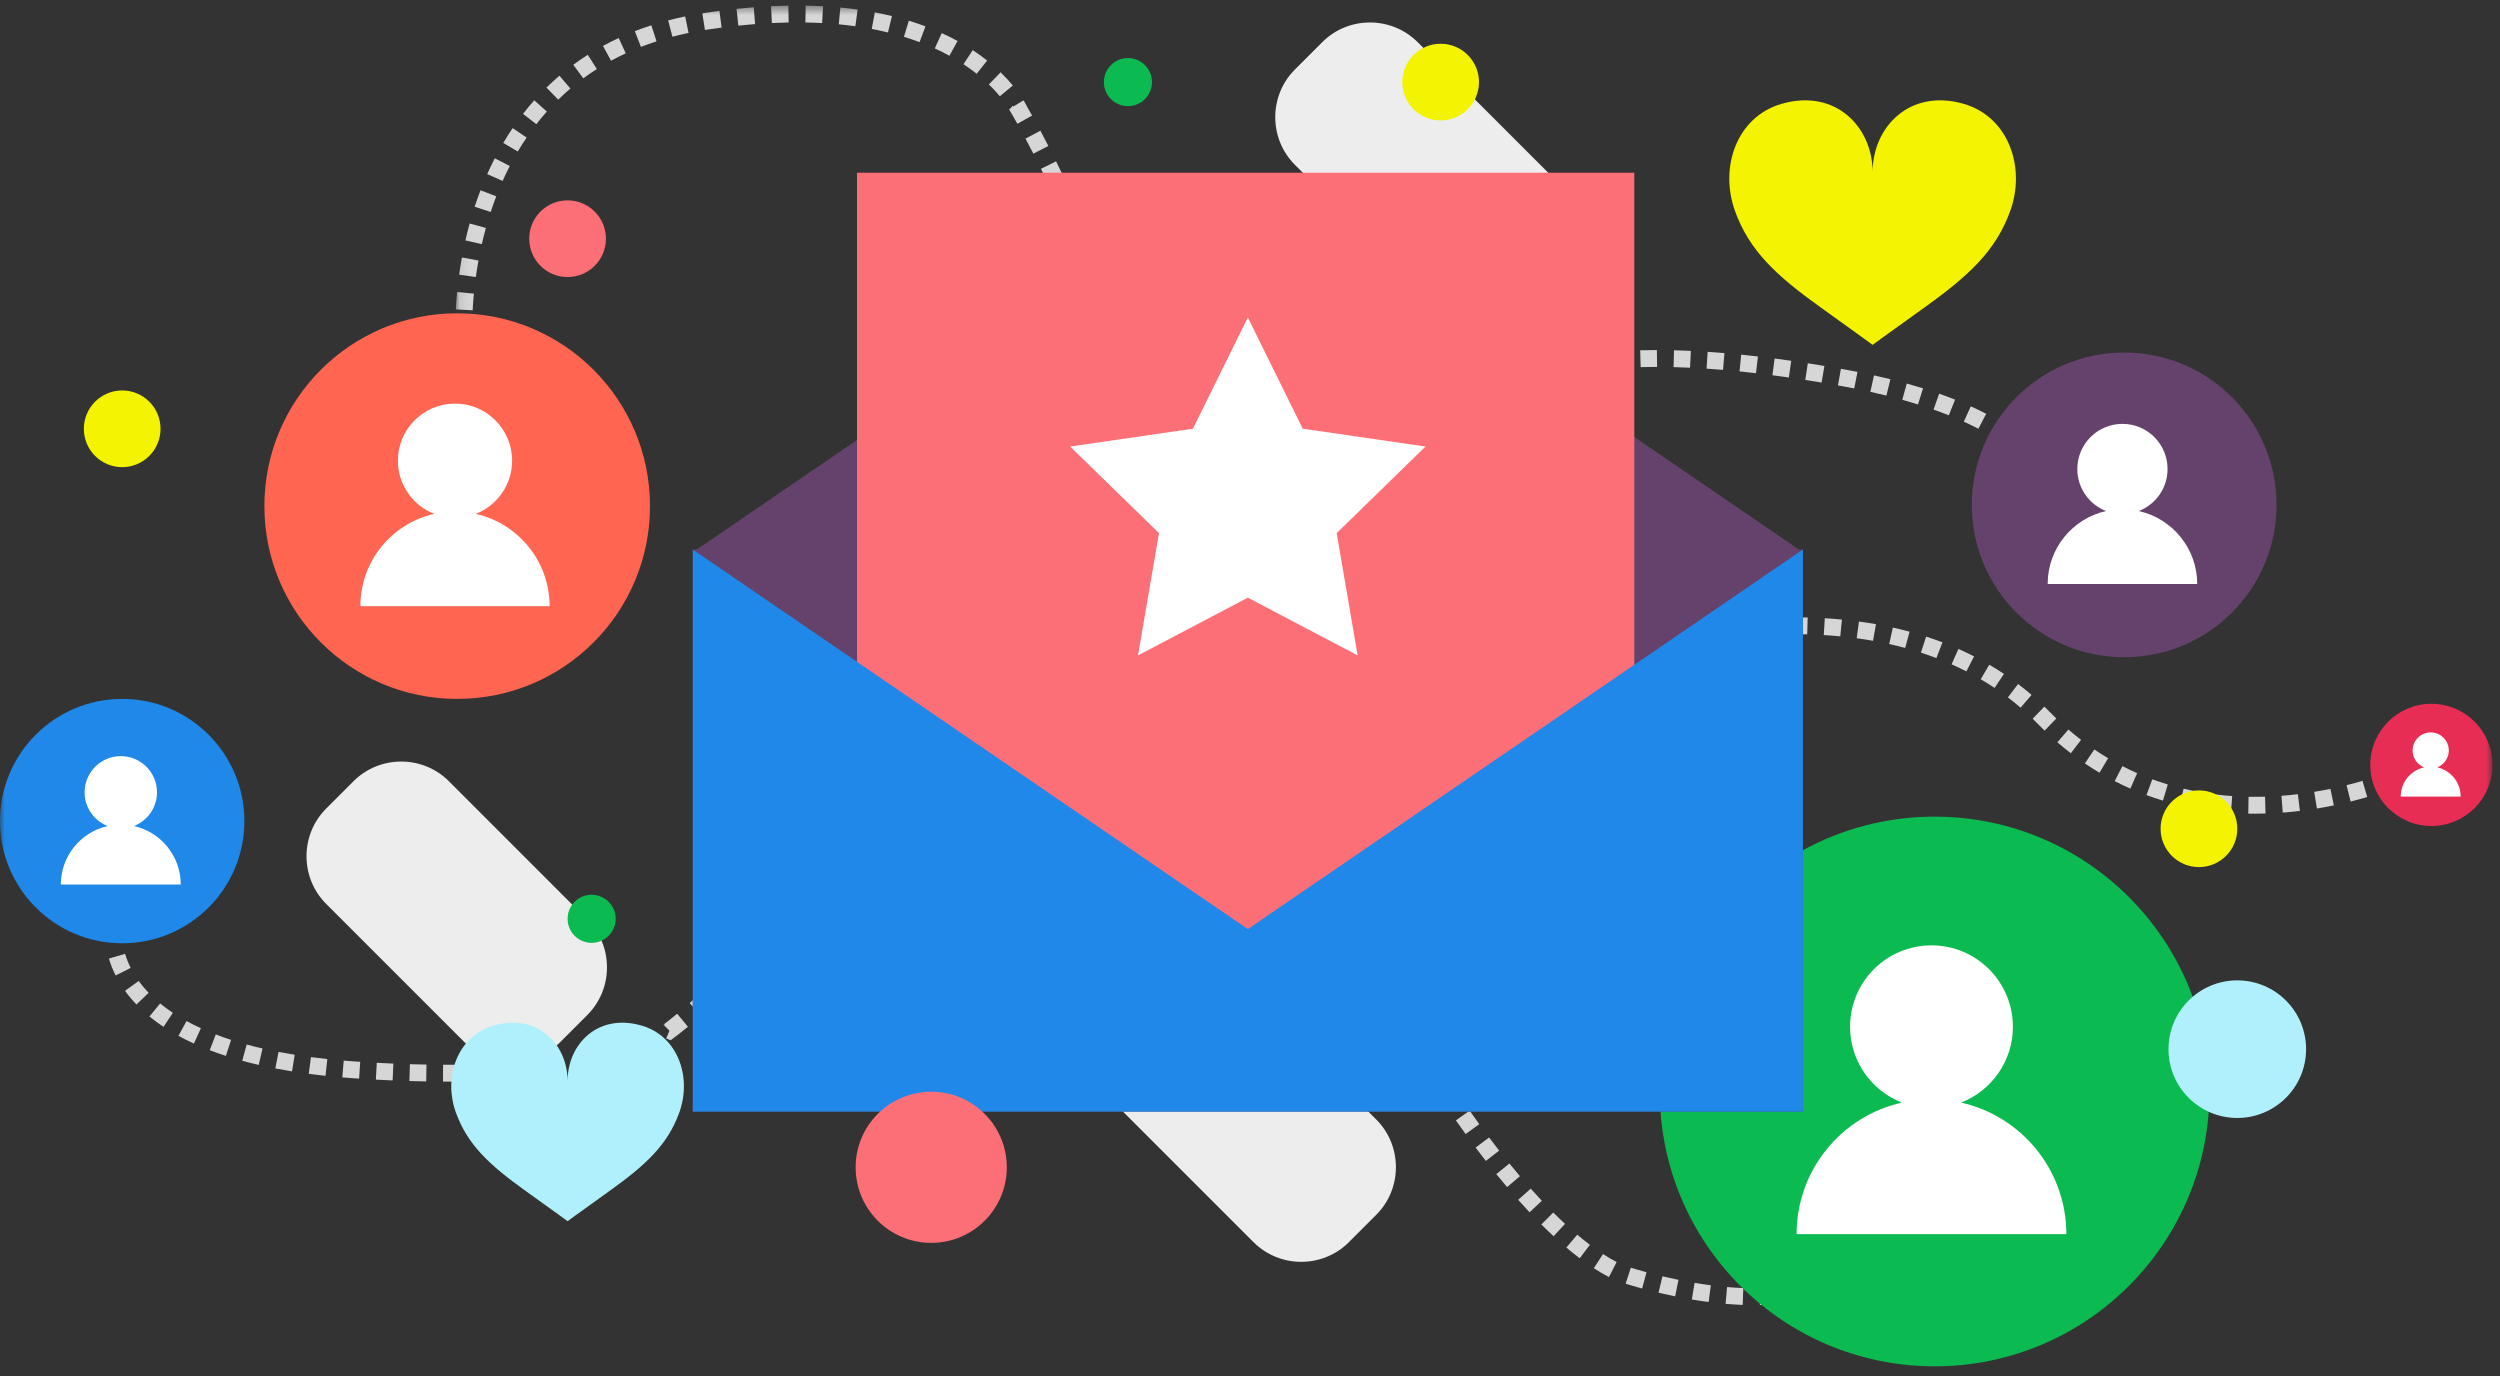 <?xml version="1.0" encoding="UTF-8"?>
<svg width="267px" height="147px" viewBox="0 0 267 147" version="1.1" xmlns="http://www.w3.org/2000/svg" xmlns:xlink="http://www.w3.org/1999/xlink">
    <rect x="0" y="0" width="267" height="147" fill="#333333" stroke="none"/>
    <!-- Generator: Sketch 53.2 (72643) - https://sketchapp.com -->
    <title>illustration/invite</title>
    <desc>Created with Sketch.</desc>
    <defs>
        <polygon id="path-1" points="0.081 0.477 73.923 0.477 73.923 68.428 0.081 68.428"></polygon>
        <polygon id="path-3" points="0 145.923 266.198 145.923 266.198 0.6 0 0.6"></polygon>
    </defs>
    <g id="illustration/invite" stroke="none" stroke-width="1" fill="none" fill-rule="evenodd">
        <g id="Group-63">
            <path d="M193.013,67.749 C192.553,67.737 192.098,67.731 191.645,67.731 L191.243,67.733 L191.228,65.933 L191.645,65.931 C192.112,65.931 192.583,65.937 193.058,65.949 L193.013,67.749 Z M187.699,67.867 L187.576,66.072 C188.173,66.031 188.782,65.998 189.4,65.974 L189.471,67.773 C188.87,67.796 188.279,67.828 187.699,67.867 L187.699,67.867 Z M196.543,67.961 C195.952,67.904 195.364,67.858 194.78,67.823 L194.888,66.027 C195.493,66.063 196.103,66.11 196.715,66.169 L196.543,67.961 Z M184.165,68.21 L183.941,66.424 C184.53,66.35 185.136,66.283 185.756,66.222 L185.929,68.014 C185.326,68.072 184.738,68.138 184.165,68.21 L184.165,68.21 Z M200.038,68.436 C199.456,68.333 198.875,68.242 198.296,68.163 L198.538,66.38 C199.142,66.462 199.747,66.556 200.353,66.664 L200.038,68.436 Z M180.651,68.744 L180.334,66.972 C180.907,66.87 181.508,66.769 182.133,66.674 L182.405,68.453 C181.796,68.546 181.21,68.644 180.651,68.744 L180.651,68.744 Z M203.473,69.201 C202.921,69.051 202.346,68.91 201.766,68.781 L202.156,67.024 C202.763,67.159 203.366,67.307 203.945,67.464 L203.473,69.201 Z M177.173,69.465 L176.758,67.713 C177.301,67.585 177.898,67.452 178.543,67.318 L178.906,69.081 C178.279,69.211 177.7,69.34 177.173,69.465 L177.173,69.465 Z M206.811,70.283 C206.274,70.078 205.717,69.883 205.156,69.701 L205.711,67.989 C206.3,68.179 206.887,68.386 207.452,68.601 L206.811,70.283 Z M173.772,70.39 L173.203,68.683 C173.23,68.674 173.862,68.464 174.985,68.161 L175.453,69.9 C174.387,70.187 173.778,70.389 173.772,70.39 L173.772,70.39 Z M210.011,71.703 C209.495,71.439 208.963,71.186 208.43,70.95 L209.16,69.305 C209.723,69.555 210.284,69.822 210.829,70.1 L210.011,71.703 Z M213.022,73.47 C212.544,73.151 212.047,72.838 211.542,72.543 L212.453,70.99 C212.988,71.304 213.516,71.635 214.022,71.974 L213.022,73.47 Z M215.798,75.581 C215.362,75.205 214.906,74.836 214.442,74.484 L215.531,73.051 C216.024,73.425 216.509,73.818 216.973,74.217 L215.798,75.581 Z M218.365,78.031 C218.118,77.793 217.873,77.549 217.628,77.299 C217.45,77.116 217.268,76.935 217.086,76.758 L218.341,75.467 C218.534,75.655 218.726,75.847 218.917,76.042 C219.148,76.279 219.379,76.509 219.613,76.734 L218.365,78.031 Z M221.163,80.447 C220.681,80.077 220.199,79.684 219.728,79.277 L220.905,77.915 C221.35,78.299 221.806,78.67 222.26,79.02 L221.163,80.447 Z M224.228,82.528 C223.703,82.215 223.177,81.881 222.664,81.533 L223.675,80.043 C224.158,80.371 224.653,80.686 225.148,80.98 L224.228,82.528 Z M227.524,84.222 C226.959,83.973 226.396,83.706 225.85,83.425 L226.673,81.824 C227.186,82.087 227.716,82.34 228.248,82.574 L227.524,84.222 Z M254.574,84.568 L253.995,82.864 C254.572,82.668 255.127,82.464 255.646,82.26 L256.308,83.933 C255.762,84.149 255.178,84.363 254.574,84.568 L254.574,84.568 Z M231.002,85.504 C230.412,85.326 229.82,85.129 229.244,84.916 L229.866,83.227 C230.409,83.427 230.966,83.613 231.521,83.781 L231.002,85.504 Z M251.047,85.603 L250.611,83.857 C251.215,83.706 251.784,83.551 252.313,83.395 L252.821,85.122 C252.269,85.284 251.677,85.446 251.047,85.603 L251.047,85.603 Z M247.448,86.348 L247.157,84.571 C247.756,84.474 248.335,84.365 248.891,84.25 L249.255,86.013 C248.675,86.133 248.072,86.245 247.448,86.348 L247.448,86.348 Z M234.603,86.362 C233.997,86.254 233.387,86.128 232.79,85.986 L233.209,84.235 C233.771,84.369 234.347,84.488 234.92,84.591 L234.603,86.362 Z M243.797,86.787 L243.661,84.992 C244.258,84.947 244.842,84.888 245.413,84.82 L245.628,86.607 C245.014,86.681 244.398,86.742 243.797,86.787 L243.797,86.787 Z M238.271,86.814 C237.658,86.772 237.039,86.712 236.432,86.638 L236.651,84.851 C237.227,84.922 237.814,84.978 238.395,85.018 L238.271,86.814 Z M240.819,86.902 C240.586,86.902 240.351,86.899 240.115,86.895 L240.147,85.095 C240.741,85.105 241.328,85.102 241.906,85.086 L241.957,86.885 C241.581,86.896 241.202,86.902 240.819,86.902 L240.819,86.902 Z" id="Fill-1" fill="#D6D6D6"></path>
            <path d="M48.648,35.857 C48.648,35.857 48.63,35.52 48.63,34.911 L50.43,34.911 C50.43,35.445 50.445,35.747 50.446,35.761 L48.648,35.857 Z" id="Fill-3" fill="#D6D6D6"></path>
            <g id="Group-7" transform="translate(48.6, 0.123)">
                <mask id="mask-2" fill="white">
                    <use xlink:href="#path-1"></use>
                </mask>
                <g id="Clip-6"></g>
                <path d="M33.835,2.335 L33.748,0.537 C34.378,0.507 34.995,0.486 35.598,0.477 L35.626,2.277 C35.042,2.286 34.445,2.305 33.835,2.335 L33.835,2.335 Z M39.202,2.342 C38.622,2.31 38.027,2.288 37.416,2.277 L37.448,0.477 C38.082,0.489 38.698,0.511 39.3,0.544 L39.202,2.342 Z M30.253,2.613 L30.067,0.822 C30.691,0.757 31.303,0.701 31.904,0.654 L32.044,2.448 C31.459,2.494 30.862,2.548 30.253,2.613 L30.253,2.613 Z M42.749,2.68 C42.177,2.601 41.588,2.532 40.98,2.473 L41.151,0.682 C41.772,0.741 42.394,0.814 42.997,0.898 L42.749,2.68 Z M26.686,3.077 L26.41,1.298 L26.603,1.269 C27.158,1.185 27.7,1.108 28.235,1.038 L28.468,2.823 C27.946,2.892 27.415,2.966 26.876,3.048 L26.686,3.077 Z M46.234,3.342 C45.67,3.204 45.088,3.079 44.502,2.968 L44.835,1.2 C45.452,1.316 46.066,1.448 46.66,1.593 L46.234,3.342 Z M23.214,3.798 L22.759,2.056 C23.35,1.902 23.961,1.759 24.575,1.632 L24.94,3.394 C24.357,3.515 23.776,3.651 23.214,3.798 L23.214,3.798 Z M49.61,4.376 C49.069,4.173 48.507,3.983 47.939,3.81 L48.465,2.088 C49.068,2.272 49.665,2.475 50.241,2.691 L49.61,4.376 Z M19.852,4.883 L19.2,3.205 C19.771,2.983 20.364,2.773 20.964,2.579 L21.517,4.293 C20.95,4.475 20.39,4.674 19.852,4.883 L19.852,4.883 Z M52.8,5.833 C52.302,5.559 51.774,5.295 51.234,5.049 L51.979,3.411 C52.561,3.675 53.129,3.96 53.667,4.255 L52.8,5.833 Z M16.658,6.361 L15.798,4.78 C16.345,4.483 16.909,4.199 17.476,3.938 L18.23,5.572 C17.699,5.818 17.17,6.083 16.658,6.361 L16.658,6.361 Z M55.709,7.753 C55.262,7.399 54.787,7.056 54.298,6.733 L55.288,5.23 C55.822,5.581 56.34,5.956 56.828,6.344 L55.709,7.753 Z M13.693,8.244 L12.625,6.795 C13.126,6.425 13.649,6.068 14.178,5.732 L15.142,7.252 C14.648,7.566 14.16,7.899 13.693,8.244 L13.693,8.244 Z M58.184,10.156 C57.83,9.728 57.435,9.304 57.012,8.895 L58.264,7.6 C58.735,8.056 59.174,8.53 59.571,9.009 L58.184,10.156 Z M11.017,10.517 L9.76,9.23 C10.207,8.793 10.675,8.366 11.15,7.962 L12.316,9.333 C11.872,9.71 11.436,10.108 11.017,10.517 L11.017,10.517 Z M60.058,13.096 C59.71,12.474 59.509,12.136 59.506,12.13 L59.221,11.652 L59.235,11.629 C59.217,11.598 59.197,11.565 59.175,11.53 L59.379,11.406 L59.521,11.184 L59.629,11.253 L60.711,10.591 C60.869,10.849 61.002,11.067 61.086,11.266 C61.159,11.39 61.348,11.715 61.629,12.217 L60.058,13.096 Z M8.678,13.141 L7.257,12.036 C7.642,11.541 8.046,11.055 8.46,10.591 L9.804,11.788 C9.417,12.222 9.038,12.678 8.678,13.141 L8.678,13.141 Z M6.698,16.058 L5.149,15.142 C5.466,14.604 5.805,14.071 6.153,13.557 L7.643,14.567 C7.315,15.05 6.997,15.552 6.698,16.058 L6.698,16.058 Z M61.762,16.287 C61.46,15.696 61.179,15.159 60.925,14.683 L62.512,13.836 C62.772,14.32 63.057,14.866 63.365,15.468 L61.762,16.287 Z M5.078,19.203 L3.434,18.471 C3.69,17.897 3.961,17.329 4.243,16.783 L5.844,17.607 C5.577,18.123 5.32,18.661 5.078,19.203 L5.078,19.203 Z M63.364,19.537 C63.093,18.966 62.829,18.421 62.575,17.905 L64.19,17.11 C64.447,17.633 64.715,18.185 64.99,18.765 L63.364,19.537 Z M3.806,22.518 L2.095,21.958 C2.29,21.363 2.5,20.771 2.719,20.198 L4.4,20.844 C4.191,21.388 3.991,21.951 3.806,22.518 L3.806,22.518 Z M64.866,22.83 C64.617,22.262 64.371,21.711 64.127,21.177 L65.765,20.431 C66.012,20.972 66.262,21.532 66.514,22.108 L64.866,22.83 Z M2.859,25.951 L1.104,25.552 C1.242,24.944 1.395,24.336 1.558,23.745 L3.294,24.222 C3.138,24.788 2.991,25.369 2.859,25.951 L2.859,25.951 Z M66.265,26.168 C66.037,25.597 65.808,25.04 65.578,24.494 L67.239,23.797 C67.471,24.352 67.704,24.919 67.936,25.498 L66.265,26.168 Z M2.219,29.463 L0.436,29.215 C0.517,28.628 0.615,28.014 0.731,27.376 L2.502,27.7 C2.39,28.311 2.297,28.9 2.219,29.463 L2.219,29.463 Z M67.557,29.547 C67.348,28.973 67.138,28.407 66.925,27.851 L68.607,27.209 C68.823,27.774 69.037,28.348 69.249,28.931 L67.557,29.547 Z M68.727,32.964 C68.541,32.386 68.351,31.815 68.157,31.249 L69.86,30.666 C70.057,31.242 70.251,31.824 70.44,32.413 L68.727,32.964 Z M1.878,33.018 L0.081,32.923 C0.112,32.312 0.159,31.687 0.219,31.065 L2.01,31.237 C1.953,31.833 1.909,32.431 1.878,33.018 L1.878,33.018 Z M69.762,36.42 C69.601,35.838 69.435,35.26 69.263,34.688 L70.987,34.17 C71.163,34.755 71.333,35.346 71.497,35.941 L69.762,36.42 Z M70.644,39.912 C70.511,39.325 70.371,38.743 70.224,38.163 L71.97,37.722 C72.12,38.316 72.263,38.913 72.399,39.513 L70.644,39.912 Z M71.349,43.439 C71.248,42.847 71.138,42.258 71.02,41.671 L72.785,41.317 C72.907,41.921 73.02,42.526 73.123,43.134 L71.349,43.439 Z M71.848,46.998 C71.785,46.404 71.71,45.809 71.627,45.215 L73.41,44.964 C73.496,45.578 73.572,46.193 73.638,46.806 L71.848,46.998 Z M72.102,50.566 C72.082,49.972 72.051,49.377 72.009,48.781 L73.804,48.653 C73.848,49.272 73.881,49.89 73.9,50.506 L72.102,50.566 Z M73.861,54.23 L72.064,54.128 C72.097,53.55 72.117,52.952 72.123,52.348 L73.923,52.366 C73.917,52.998 73.896,53.624 73.861,54.23 L73.861,54.23 Z M73.461,57.946 L71.685,57.655 C71.778,57.084 71.857,56.493 71.922,55.899 L73.711,56.091 C73.644,56.718 73.56,57.342 73.461,57.946 L73.461,57.946 Z M72.628,61.606 L70.902,61.096 C71.067,60.54 71.217,59.966 71.347,59.39 L73.102,59.787 C72.963,60.401 72.804,61.014 72.628,61.606 L72.628,61.606 Z M71.301,65.135 L69.668,64.378 C69.91,63.855 70.138,63.311 70.344,62.761 L72.03,63.394 C71.808,63.985 71.562,64.572 71.301,65.135 L71.301,65.135 Z M69.444,68.428 L67.953,67.419 C68.276,66.942 68.585,66.442 68.871,65.934 L70.439,66.818 C70.129,67.369 69.794,67.91 69.444,68.428 L69.444,68.428 Z" id="Fill-5" fill="#D6D6D6" mask="url(#mask-2)"></path>
            </g>
            <path d="M116.324,70.786 L114.968,69.602 C115.158,69.385 115.343,69.164 115.523,68.94 L116.926,70.067 C116.731,70.31 116.531,70.549 116.324,70.786" id="Fill-8" fill="#D6D6D6"></path>
            <path d="M11.269,100.445 C11.22,99.809 11.265,99.412 11.271,99.369 L13.057,99.588 L12.164,99.479 L13.057,99.582 C13.057,99.585 13.029,99.854 13.064,100.307 L11.269,100.445 Z" id="Fill-10" fill="#D6D6D6"></path>
            <path d="M81.294,87.517 C80.93,87.147 80.513,86.787 80.053,86.448 L81.122,85 C81.657,85.395 82.146,85.817 82.577,86.254 L81.294,87.517 Z M82.989,90.158 C82.821,89.675 82.589,89.204 82.299,88.758 L83.81,87.779 C84.178,88.346 84.473,88.947 84.689,89.567 L82.989,90.158 Z M85.066,93.488 L83.28,93.266 C83.321,92.939 83.341,92.614 83.341,92.303 C83.341,92.094 83.332,91.886 83.313,91.679 L85.106,91.52 C85.13,91.779 85.141,92.04 85.141,92.302 C85.141,92.687 85.116,93.087 85.066,93.488 L85.066,93.488 Z M84.001,97.151 L82.356,96.42 C82.591,95.89 82.787,95.364 82.938,94.859 L84.663,95.375 C84.49,95.953 84.267,96.551 84.001,97.151 L84.001,97.151 Z M82.183,100.394 L80.688,99.392 C81.018,98.899 81.321,98.408 81.59,97.932 L83.157,98.819 C82.866,99.333 82.539,99.863 82.183,100.394 L82.183,100.394 Z M79.964,103.314 L78.59,102.151 C78.975,101.697 79.342,101.241 79.68,100.797 L81.111,101.888 C80.755,102.356 80.369,102.836 79.964,103.314 L79.964,103.314 Z M12.35,104.18 C12.054,103.593 11.813,102.986 11.633,102.377 L13.359,101.867 C13.509,102.373 13.71,102.879 13.958,103.37 L12.35,104.18 Z M77.497,105.992 L76.221,104.723 C76.621,104.319 77.028,103.898 77.433,103.458 L78.756,104.679 C78.335,105.135 77.913,105.573 77.497,105.992 L77.497,105.992 Z M14.574,107.28 C14.126,106.814 13.715,106.323 13.352,105.821 L14.81,104.766 C15.124,105.2 15.482,105.627 15.872,106.033 L14.574,107.28 Z M74.852,108.478 L73.662,107.127 C74.07,106.768 74.507,106.373 74.962,105.945 L76.194,107.257 C75.724,107.699 75.273,108.107 74.852,108.478 L74.852,108.478 Z M17.466,109.669 C16.934,109.316 16.427,108.942 15.96,108.56 L17.102,107.168 C17.522,107.512 17.979,107.849 18.461,108.169 L17.466,109.669 Z M71.622,111.101 L71.151,110.905 L71.495,110.076 L70.857,109.439 L71.003,109.409 L70.959,109.351 C70.965,109.347 71.496,108.952 72.325,108.268 L73.471,109.655 C72.602,110.373 72.054,110.78 72.031,110.797 L71.622,111.101 Z M20.709,111.453 C20.139,111.193 19.583,110.915 19.057,110.627 L19.921,109.049 C20.409,109.315 20.925,109.573 21.455,109.814 L20.709,111.453 Z M68.715,112.614 L68.051,110.94 C68.61,110.718 69.128,110.484 69.588,110.244 L70.419,111.84 C69.905,112.109 69.332,112.369 68.715,112.614 L68.715,112.614 Z M24.125,112.769 C23.538,112.58 22.958,112.375 22.401,112.161 L23.046,110.48 C23.573,110.682 24.122,110.877 24.679,111.057 L24.125,112.769 Z M65.218,113.732 L64.769,111.989 C65.351,111.839 65.911,111.68 66.433,111.513 L66.978,113.229 C66.424,113.405 65.832,113.574 65.218,113.732 L65.218,113.732 Z M27.633,113.733 C27.023,113.592 26.436,113.444 25.871,113.29 L26.345,111.554 C26.888,111.702 27.452,111.844 28.037,111.979 L27.633,113.733 Z M31.188,114.424 C30.575,114.326 29.981,114.22 29.406,114.108 L29.748,112.341 C30.305,112.449 30.879,112.551 31.473,112.646 L31.188,114.424 Z M61.663,114.487 L61.357,112.713 C61.963,112.608 62.534,112.499 63.073,112.385 L63.445,114.146 C62.886,114.264 62.292,114.378 61.663,114.487 L61.663,114.487 Z M34.766,114.897 C34.153,114.832 33.556,114.761 32.975,114.684 L33.21,112.9 C33.777,112.975 34.358,113.044 34.956,113.108 L34.766,114.897 Z M58.084,114.992 L57.883,113.204 C58.49,113.135 59.07,113.061 59.625,112.983 L59.876,114.766 C59.304,114.846 58.707,114.922 58.084,114.992 L58.084,114.992 Z M38.352,115.198 L37.899,115.168 C37.443,115.137 36.998,115.104 36.56,115.068 L36.708,113.274 C37.137,113.309 37.574,113.342 38.019,113.372 L38.471,113.402 L38.352,115.198 Z M54.495,115.308 L54.377,113.511 C54.982,113.472 55.568,113.427 56.133,113.378 L56.289,115.17 C55.712,115.221 55.114,115.267 54.495,115.308 L54.495,115.308 Z M41.933,115.39 C41.347,115.365 40.751,115.336 40.143,115.304 L40.239,113.506 C40.839,113.538 41.43,113.567 42.009,113.591 L41.933,115.39 Z M50.902,115.474 L50.852,113.675 C51.457,113.658 52.044,113.636 52.616,113.61 L52.698,115.407 C52.116,115.434 51.518,115.457 50.902,115.474 L50.902,115.474 Z M45.518,115.497 C44.932,115.487 44.334,115.473 43.724,115.455 L43.778,113.655 C44.381,113.673 44.97,113.687 45.548,113.697 L45.518,115.497 Z M47.732,115.517 L47.311,115.516 L47.319,113.716 L47.736,113.717 C48.192,113.717 48.644,113.714 49.086,113.709 L49.107,115.509 C48.657,115.514 48.199,115.517 47.732,115.517 L47.732,115.517 Z" id="Fill-12" fill="#D6D6D6"></path>
            <path d="M78.612,85.518 C78.371,85.381 78.119,85.246 77.856,85.113 L78.669,83.507 C78.957,83.654 79.235,83.802 79.5,83.953 L78.612,85.518 Z" id="Fill-14" fill="#D6D6D6"></path>
            <path d="M148.114,82.903 L146.963,81.519 C147.454,81.111 147.805,80.918 147.843,80.898 L148.695,82.483 L148.269,81.69 L148.7,82.48 C148.698,82.482 148.462,82.614 148.114,82.903" id="Fill-16" fill="#D6D6D6"></path>
            <path d="M146.129,85.402 L144.539,84.559 C144.848,83.977 145.204,83.43 145.597,82.931 L147.01,84.045 C146.684,84.46 146.387,84.916 146.129,85.402 L146.129,85.402 Z M145.06,88.507 L143.291,88.167 C143.414,87.529 143.578,86.909 143.778,86.324 L145.481,86.907 C145.308,87.412 145.166,87.951 145.06,88.507 L145.06,88.507 Z M143.014,91.909 C143.008,91.708 143.005,91.512 143.005,91.318 C143.005,90.886 143.02,90.456 143.05,90.04 L144.845,90.166 C144.818,90.54 144.805,90.928 144.805,91.318 C144.805,91.494 144.808,91.674 144.813,91.857 L143.014,91.909 Z M143.432,95.587 C143.315,94.971 143.22,94.357 143.152,93.763 L144.939,93.555 C145.003,94.106 145.091,94.677 145.201,95.251 L143.432,95.587 Z M144.333,99.14 C144.148,98.551 143.98,97.959 143.832,97.38 L145.577,96.936 C145.716,97.483 145.876,98.044 146.05,98.602 L144.333,99.14 Z M145.574,102.562 C145.336,101.983 145.117,101.417 144.917,100.866 L146.609,100.251 C146.801,100.78 147.011,101.322 147.239,101.878 L145.574,102.562 Z M147.065,105.865 C146.791,105.307 146.534,104.762 146.292,104.227 L147.932,103.486 C148.166,104.002 148.415,104.531 148.681,105.071 L147.065,105.865 Z M148.746,109.06 C148.445,108.522 148.158,107.993 147.884,107.475 L149.477,106.636 C149.743,107.141 150.023,107.657 150.317,108.181 L148.746,109.06 Z M150.575,112.161 L150.328,111.76 C150.093,111.376 149.866,110.998 149.645,110.623 L151.195,109.708 C151.411,110.074 151.634,110.445 151.863,110.819 L152.108,111.219 L150.575,112.161 Z M152.485,115.192 C152.167,114.7 151.846,114.197 151.521,113.682 L153.044,112.722 C153.365,113.232 153.682,113.729 153.997,114.215 L152.485,115.192 Z M154.466,118.18 C154.137,117.697 153.803,117.201 153.466,116.692 L154.966,115.698 C155.299,116.199 155.629,116.689 155.954,117.166 L154.466,118.18 Z M156.53,121.115 C156.187,120.642 155.839,120.156 155.487,119.655 L156.96,118.62 C157.307,119.114 157.649,119.592 157.987,120.058 L156.53,121.115 Z M158.688,123.989 C158.33,123.529 157.966,123.054 157.596,122.561 L159.036,121.48 C159.399,121.964 159.756,122.431 160.108,122.883 L158.688,123.989 Z M160.957,126.782 C160.581,126.34 160.198,125.878 159.807,125.396 L161.205,124.262 C161.587,124.733 161.962,125.184 162.329,125.617 L160.957,126.782 Z M163.357,129.474 C162.962,129.054 162.555,128.611 162.139,128.143 L163.483,126.945 C163.888,127.401 164.284,127.832 164.668,128.241 L163.357,129.474 Z M199.735,131.549 L197.963,131.229 C198.055,130.72 198.109,130.171 198.121,129.599 L199.921,129.639 C199.906,130.305 199.843,130.948 199.735,131.549 L199.735,131.549 Z M165.925,132.03 C165.506,131.641 165.07,131.223 164.617,130.773 L165.889,129.498 C166.324,129.932 166.743,130.335 167.147,130.708 L165.925,132.03 Z M168.713,134.382 C168.247,134.029 167.767,133.644 167.287,133.237 L168.45,131.864 C168.905,132.249 169.36,132.614 169.8,132.948 L168.713,134.382 Z M198.244,135.179 L196.782,134.13 C197.08,133.715 197.331,133.255 197.529,132.762 L199.199,133.432 C198.947,134.059 198.626,134.647 198.244,135.179 L198.244,135.179 Z M171.838,136.389 C171.325,136.126 170.781,135.809 170.221,135.444 L171.202,133.935 C171.71,134.265 172.2,134.551 172.657,134.785 L171.838,136.389 Z M175.376,137.614 C174.341,137.333 173.689,137.122 173.618,137.1 L174.175,135.388 C174.242,135.409 174.854,135.607 175.847,135.877 L175.376,137.614 Z M195.259,137.746 L194.41,136.159 C194.894,135.9 195.337,135.601 195.725,135.272 L196.891,136.644 C196.405,137.056 195.856,137.427 195.259,137.746 L195.259,137.746 Z M178.903,138.45 C178.271,138.321 177.678,138.189 177.133,138.06 L177.548,136.308 C178.076,136.434 178.651,136.561 179.262,136.686 L178.903,138.45 Z M191.653,138.989 L191.3,137.224 C191.87,137.11 192.412,136.966 192.913,136.799 L193.485,138.505 C192.914,138.697 192.297,138.86 191.653,138.989 L191.653,138.989 Z M182.483,139.052 C181.868,138.972 181.267,138.881 180.686,138.783 L180.985,137.008 C181.545,137.102 182.124,137.19 182.716,137.267 L182.483,139.052 Z M186.119,139.364 C185.531,139.342 184.917,139.304 184.294,139.25 L184.45,137.457 C185.042,137.508 185.626,137.544 186.184,137.565 L186.119,139.364 Z M187.957,139.377 L187.913,137.577 C188.504,137.563 189.079,137.527 189.623,137.472 L189.805,139.263 C189.215,139.323 188.594,139.361 187.957,139.377 L187.957,139.377 Z" id="Fill-18" fill="#D6D6D6"></path>
            <path d="M198.048,127.867 C198.021,127.591 197.985,127.307 197.942,127.017 L199.723,126.752 C199.77,127.072 199.809,127.383 199.839,127.688 L198.048,127.867 Z" id="Fill-20" fill="#D6D6D6"></path>
            <path d="M221.753,58.151 L220.001,57.739 C220.001,57.736 220.06,57.472 220.076,57.019 L221.875,57.082 C221.852,57.72 221.763,58.109 221.753,58.151" id="Fill-22" fill="#D6D6D6"></path>
            <path d="M175.221,39.208 L175.172,37.41 C175.742,37.394 176.336,37.386 176.955,37.386 L176.978,39.186 L176.955,39.186 C176.353,39.186 175.775,39.194 175.221,39.208 L175.221,39.208 Z M180.498,39.271 C179.892,39.243 179.306,39.221 178.737,39.208 L178.782,37.408 C179.362,37.422 179.962,37.444 180.582,37.473 L180.498,39.271 Z M171.726,39.418 L171.555,37.626 C172.124,37.571 172.727,37.524 173.364,37.487 L173.47,39.283 C172.856,39.32 172.275,39.366 171.726,39.418 L171.726,39.418 Z M184.02,39.504 C183.417,39.453 182.831,39.409 182.259,39.371 L182.379,37.575 C182.96,37.614 183.558,37.659 184.172,37.71 L184.02,39.504 Z M187.538,39.858 C186.938,39.788 186.353,39.724 185.78,39.666 L185.961,37.875 C186.543,37.935 187.137,37.998 187.746,38.07 L187.538,39.858 Z M168.289,39.908 L167.942,38.142 C168.519,38.028 169.127,37.927 169.746,37.84 L169.997,39.622 C169.409,39.705 168.834,39.801 168.289,39.908 L168.289,39.908 Z M191.048,40.315 C190.452,40.229 189.867,40.149 189.294,40.075 L189.527,38.29 C190.107,38.366 190.7,38.446 191.304,38.533 L191.048,40.315 Z M165.012,40.818 L164.363,39.139 C164.906,38.929 165.505,38.734 166.145,38.56 L166.617,40.297 C166.037,40.455 165.497,40.63 165.012,40.818 L165.012,40.818 Z M194.548,40.859 C193.956,40.759 193.373,40.665 192.801,40.576 L193.076,38.797 C193.656,38.887 194.246,38.983 194.846,39.084 L194.548,40.859 Z M198.03,41.485 C197.609,41.401 197.179,41.321 196.742,41.242 L196.296,41.163 L196.61,39.39 L197.061,39.471 C197.508,39.551 197.948,39.634 198.38,39.72 L198.03,41.485 Z M201.465,42.248 C200.91,42.111 200.34,41.976 199.753,41.846 L200.143,40.089 C200.745,40.222 201.33,40.36 201.899,40.501 L201.465,42.248 Z M162.071,42.478 L161.087,40.971 C162.026,40.358 162.622,40.011 162.647,39.996 L163.551,41.553 C163.528,41.566 162.971,41.89 162.071,42.478 L162.071,42.478 Z M204.843,43.192 C204.302,43.023 203.742,42.857 203.163,42.696 L203.646,40.962 C204.244,41.128 204.822,41.299 205.381,41.474 L204.843,43.192 Z M208.135,44.355 C207.614,44.146 207.069,43.943 206.502,43.743 L207.101,42.045 C207.692,42.253 208.259,42.466 208.803,42.683 L208.135,44.355 Z M159.19,44.492 L158.112,43.05 C158.628,42.664 159.122,42.309 159.582,41.987 L160.614,43.462 C160.169,43.773 159.69,44.118 159.19,44.492 L159.19,44.492 Z M211.295,45.791 C210.799,45.533 210.274,45.279 209.736,45.035 L210.479,43.396 C211.046,43.653 211.599,43.921 212.124,44.193 L211.295,45.791 Z M156.456,46.686 L155.278,45.325 C155.747,44.919 156.216,44.53 156.676,44.161 L157.802,45.566 C157.358,45.921 156.908,46.295 156.456,46.686 L156.456,46.686 Z M214.24,47.564 C213.786,47.245 213.302,46.931 212.802,46.632 L213.726,45.087 C214.265,45.409 214.785,45.747 215.275,46.092 L214.24,47.564 Z M153.925,49.08 L152.625,47.836 C153.033,47.409 153.471,46.975 153.924,46.547 L155.16,47.856 C154.728,48.264 154.313,48.676 153.925,49.08 L153.925,49.08 Z M216.831,49.747 C216.45,49.357 216.033,48.971 215.592,48.6 L216.748,47.221 C217.236,47.631 217.698,48.058 218.121,48.493 L216.831,49.747 Z M151.707,51.713 L150.249,50.658 C150.595,50.18 150.98,49.69 151.392,49.201 L152.766,50.364 C152.383,50.818 152.027,51.271 151.707,51.713 L151.707,51.713 Z M218.839,52.39 C218.577,51.924 218.27,51.461 217.926,51.012 L219.356,49.918 C219.75,50.434 220.104,50.968 220.407,51.507 L218.839,52.39 Z M150.026,54.619 L148.369,53.914 C148.605,53.359 148.893,52.79 149.225,52.223 L150.779,53.131 C150.485,53.633 150.232,54.133 150.026,54.619 L150.026,54.619 Z M219.957,55.435 C219.864,54.915 219.721,54.39 219.53,53.874 L221.219,53.249 C221.447,53.866 221.618,54.496 221.729,55.121 L219.957,55.435 Z M149.301,57.733 L147.501,57.694 C147.515,57.058 147.602,56.401 147.759,55.745 L149.51,56.163 C149.382,56.696 149.312,57.225 149.301,57.733 L149.301,57.733 Z M148.376,61.556 C148.073,60.951 147.846,60.321 147.701,59.682 L149.456,59.282 C149.569,59.78 149.747,60.274 149.985,60.751 L148.376,61.556 Z M150.738,64.616 C150.251,64.164 149.811,63.69 149.432,63.208 L150.846,62.095 C151.167,62.503 151.543,62.907 151.962,63.296 L150.738,64.616 Z" id="Fill-24" fill="#D6D6D6"></path>
            <path d="M153.004,66.368 C152.733,66.191 152.473,66.011 152.226,65.831 L153.283,64.376 C153.508,64.538 153.742,64.7 153.988,64.86 L153.004,66.368 Z" id="Fill-26" fill="#D6D6D6"></path>
            <path d="M49.623,111.324 L34.835,96.537 C32.036,93.737 32.036,89.155 34.835,86.355 L37.757,83.433 C40.557,80.634 45.139,80.634 47.939,83.433 L62.726,98.221 C65.526,101.021 65.526,105.603 62.726,108.403 L59.805,111.324 C57.005,114.124 52.423,114.124 49.623,111.324" id="Fill-28" fill="#EDEDED"></path>
            <path d="M133.879,132.664 L119.092,117.877 C116.292,115.077 116.292,110.495 119.092,107.695 L122.013,104.773 C124.813,101.973 129.395,101.973 132.196,104.773 L146.983,119.561 C149.783,122.361 149.783,126.943 146.983,129.743 L144.062,132.664 C141.262,135.464 136.679,135.464 133.879,132.664" id="Fill-30" fill="#EDEDED"></path>
            <path d="M153.085,32.391 L138.297,17.604 C135.498,14.804 135.498,10.221 138.297,7.422 L141.219,4.5 C144.019,1.7 148.601,1.7 151.401,4.5 L166.188,19.287 C168.988,22.088 168.988,26.67 166.188,29.47 L163.267,32.391 C160.467,35.192 155.885,35.192 153.085,32.391" id="Fill-32" fill="#EDEDED"></path>
            <path d="M235.969,116.571 C235.969,132.782 222.828,145.923 206.617,145.923 C190.407,145.923 177.265,132.782 177.265,116.571 C177.265,100.36 190.407,87.219 206.617,87.219 C222.828,87.219 235.969,100.36 235.969,116.571" id="Fill-34" fill="#0CBA52"></path>
            <path d="M209.445,117.757 C212.683,116.491 214.977,113.344 214.977,109.658 C214.977,104.856 211.084,100.964 206.282,100.964 C201.48,100.964 197.588,104.856 197.588,109.658 C197.588,113.344 199.881,116.491 203.119,117.757 C196.686,119.199 191.877,124.941 191.877,131.808 L220.686,131.808 C220.686,124.941 215.879,119.199 209.445,117.757" id="Fill-36" fill="#FFFFFF"></path>
            <polygon id="Fill-38" fill="#64426B" points="192.548 58.981 73.987 58.981 133.268 18.445"></polygon>
            <mask id="mask-4" fill="white">
                <use xlink:href="#path-3"></use>
            </mask>
            <g id="Clip-41"></g>
            <polygon id="Fill-40" fill="#64426B" mask="url(#mask-4)" points="73.987 118.719 192.548 118.719 192.548 58.691 73.987 58.691"></polygon>
            <polygon id="Fill-42" fill="#FD6F77" mask="url(#mask-4)" points="91.529 112.052 174.546 112.052 174.546 18.446 91.529 18.446"></polygon>
            <polygon id="Fill-43" fill="#FFFFFF" mask="url(#mask-4)" points="133.268 33.903 139.131 45.784 152.243 47.69 142.756 56.938 144.995 69.996 133.268 63.831 121.541 69.996 123.78 56.938 114.293 47.69 127.404 45.784"></polygon>
            <polygon id="Fill-44" fill="#1F88E9" mask="url(#mask-4)" points="133.268 99.227 73.988 58.691 73.988 118.719 192.548 118.719 192.548 58.691"></polygon>
            <path d="M69.42,54.052 C69.42,65.424 60.201,74.643 48.828,74.643 C37.456,74.643 28.237,65.424 28.237,54.052 C28.237,42.679 37.456,33.46 48.828,33.46 C60.201,33.46 69.42,42.679 69.42,54.052" id="Fill-45" fill="#FF6550" mask="url(#mask-4)"></path>
            <path d="M50.813,54.883 C53.084,53.996 54.693,51.788 54.693,49.202 C54.693,45.834 51.962,43.102 48.593,43.102 C45.225,43.102 42.494,45.834 42.494,49.202 C42.494,51.788 44.103,53.996 46.374,54.883 C41.861,55.896 38.488,59.923 38.488,64.741 L58.698,64.741 C58.698,59.923 55.325,55.896 50.813,54.883" id="Fill-46" fill="#FFFFFF" mask="url(#mask-4)"></path>
            <path d="M243.135,53.922 C243.135,62.909 235.849,70.194 226.862,70.194 C217.875,70.194 210.589,62.909 210.589,53.922 C210.589,44.934 217.875,37.65 226.862,37.65 C235.849,37.65 243.135,44.934 243.135,53.922" id="Fill-47" fill="#64426B" mask="url(#mask-4)"></path>
            <path d="M228.43,54.579 C230.225,53.878 231.496,52.133 231.496,50.09 C231.496,47.428 229.339,45.269 226.676,45.269 C224.014,45.269 221.856,47.428 221.856,50.09 C221.856,52.133 223.128,53.878 224.923,54.579 C221.356,55.379 218.691,58.562 218.691,62.369 L234.662,62.369 C234.662,58.562 231.997,55.379 228.43,54.579" id="Fill-48" fill="#FFFFFF" mask="url(#mask-4)"></path>
            <path d="M26.1,87.693 C26.1,94.901 20.257,100.743 13.05,100.743 C5.843,100.743 5.99999964e-05,94.901 5.99999964e-05,87.693 C5.99999964e-05,80.486 5.843,74.643 13.05,74.643 C20.257,74.643 26.1,80.486 26.1,87.693" id="Fill-49" fill="#1F88E9" mask="url(#mask-4)"></path>
            <path d="M14.307,88.22 C15.747,87.658 16.767,86.258 16.767,84.62 C16.767,82.485 15.036,80.754 12.901,80.754 C10.766,80.754 9.035,82.485 9.035,84.62 C9.035,86.258 10.055,87.658 11.495,88.22 C8.634,88.861 6.497,91.414 6.497,94.467 L19.305,94.467 C19.305,91.414 17.168,88.861 14.307,88.22" id="Fill-50" fill="#FFFFFF" mask="url(#mask-4)"></path>
            <path d="M266.198,81.691 C266.198,85.294 263.276,88.216 259.673,88.216 C256.069,88.216 253.148,85.294 253.148,81.691 C253.148,78.087 256.069,75.166 259.673,75.166 C263.276,75.166 266.198,78.087 266.198,81.691" id="Fill-51" fill="#E82D55" mask="url(#mask-4)"></path>
            <path d="M260.302,81.954 C261.021,81.673 261.531,80.973 261.531,80.154 C261.531,79.087 260.666,78.221 259.598,78.221 C258.531,78.221 257.665,79.087 257.665,80.154 C257.665,80.973 258.176,81.673 258.895,81.954 C257.465,82.275 256.396,83.551 256.396,85.078 L262.801,85.078 C262.801,83.551 261.731,82.275 260.302,81.954" id="Fill-52" fill="#FFFFFF" mask="url(#mask-4)"></path>
            <path d="M209.73,11.093 C203.983,9.425 199.995,13.543 199.995,18.39 C199.995,13.543 196.008,9.425 190.261,11.093 C185.448,12.49 183.625,17.91 185.296,22.528 C186.826,26.761 189.661,29.408 194.47,32.849 C199.278,36.289 199.995,36.833 199.995,36.833 C199.995,36.833 200.712,36.289 205.52,32.849 C210.329,29.408 213.163,26.761 214.695,22.528 C216.364,17.91 214.542,12.49 209.73,11.093" id="Fill-53" fill="#F5F400" mask="url(#mask-4)"></path>
            <path d="M68.52,109.53 C63.855,108.175 60.618,111.518 60.618,115.453 C60.618,111.518 57.381,108.175 52.716,109.53 C48.809,110.664 47.331,115.063 48.686,118.812 C49.929,122.248 52.23,124.396 56.133,127.189 C60.036,129.982 60.618,130.423 60.618,130.423 C60.618,130.423 61.2,129.982 65.103,127.189 C69.006,124.396 71.307,122.248 72.55,118.812 C73.905,115.063 72.426,110.664 68.52,109.53" id="Fill-54" fill="#AFF0FC" mask="url(#mask-4)"></path>
            <path d="M157.956,8.768 C157.956,11.03 156.122,12.863 153.86,12.863 C151.599,12.863 149.765,11.03 149.765,8.768 C149.765,6.506 151.599,4.673 153.86,4.673 C156.122,4.673 157.956,6.506 157.956,8.768" id="Fill-55" fill="#F5F400" mask="url(#mask-4)"></path>
            <path d="M17.145,45.796 C17.145,48.059 15.312,49.892 13.05,49.892 C10.788,49.892 8.955,48.059 8.955,45.796 C8.955,43.534 10.788,41.701 13.05,41.701 C15.312,41.701 17.145,43.534 17.145,45.796" id="Fill-56" fill="#F5F400" mask="url(#mask-4)"></path>
            <path d="M246.291,112.051 C246.291,116.11 243.001,119.399 238.943,119.399 C234.885,119.399 231.595,116.11 231.595,112.051 C231.595,107.994 234.885,104.704 238.943,104.704 C243.001,104.704 246.291,107.994 246.291,112.051" id="Fill-57" fill="#AFF0FC" mask="url(#mask-4)"></path>
            <path d="M238.943,88.51 C238.943,90.772 237.109,92.605 234.847,92.605 C232.586,92.605 230.752,90.772 230.752,88.51 C230.752,86.248 232.586,84.415 234.847,84.415 C237.109,84.415 238.943,86.248 238.943,88.51" id="Fill-58" fill="#F5F400" mask="url(#mask-4)"></path>
            <path d="M64.713,25.493 C64.713,27.755 62.879,29.588 60.617,29.588 C58.356,29.588 56.522,27.755 56.522,25.493 C56.522,23.231 58.356,21.398 60.617,21.398 C62.879,21.398 64.713,23.231 64.713,25.493" id="Fill-59" fill="#FD6F77" mask="url(#mask-4)"></path>
            <path d="M123.031,8.768 C123.031,10.186 121.882,11.336 120.463,11.336 C119.045,11.336 117.895,10.186 117.895,8.768 C117.895,7.35 119.045,6.2 120.463,6.2 C121.882,6.2 123.031,7.35 123.031,8.768" id="Fill-60" fill="#0CBA52" mask="url(#mask-4)"></path>
            <path d="M65.754,98.128 C65.754,99.546 64.603,100.696 63.186,100.696 C61.767,100.696 60.618,99.546 60.618,98.128 C60.618,96.71 61.767,95.56 63.186,95.56 C64.603,95.56 65.754,96.71 65.754,98.128" id="Fill-61" fill="#0CBA52" mask="url(#mask-4)"></path>
            <path d="M107.526,124.668 C107.526,129.126 103.912,132.739 99.454,132.739 C94.996,132.739 91.383,129.126 91.383,124.668 C91.383,120.21 94.996,116.596 99.454,116.596 C103.912,116.596 107.526,120.21 107.526,124.668" id="Fill-62" fill="#FD6F77" mask="url(#mask-4)"></path>
        </g>
    </g>
</svg>